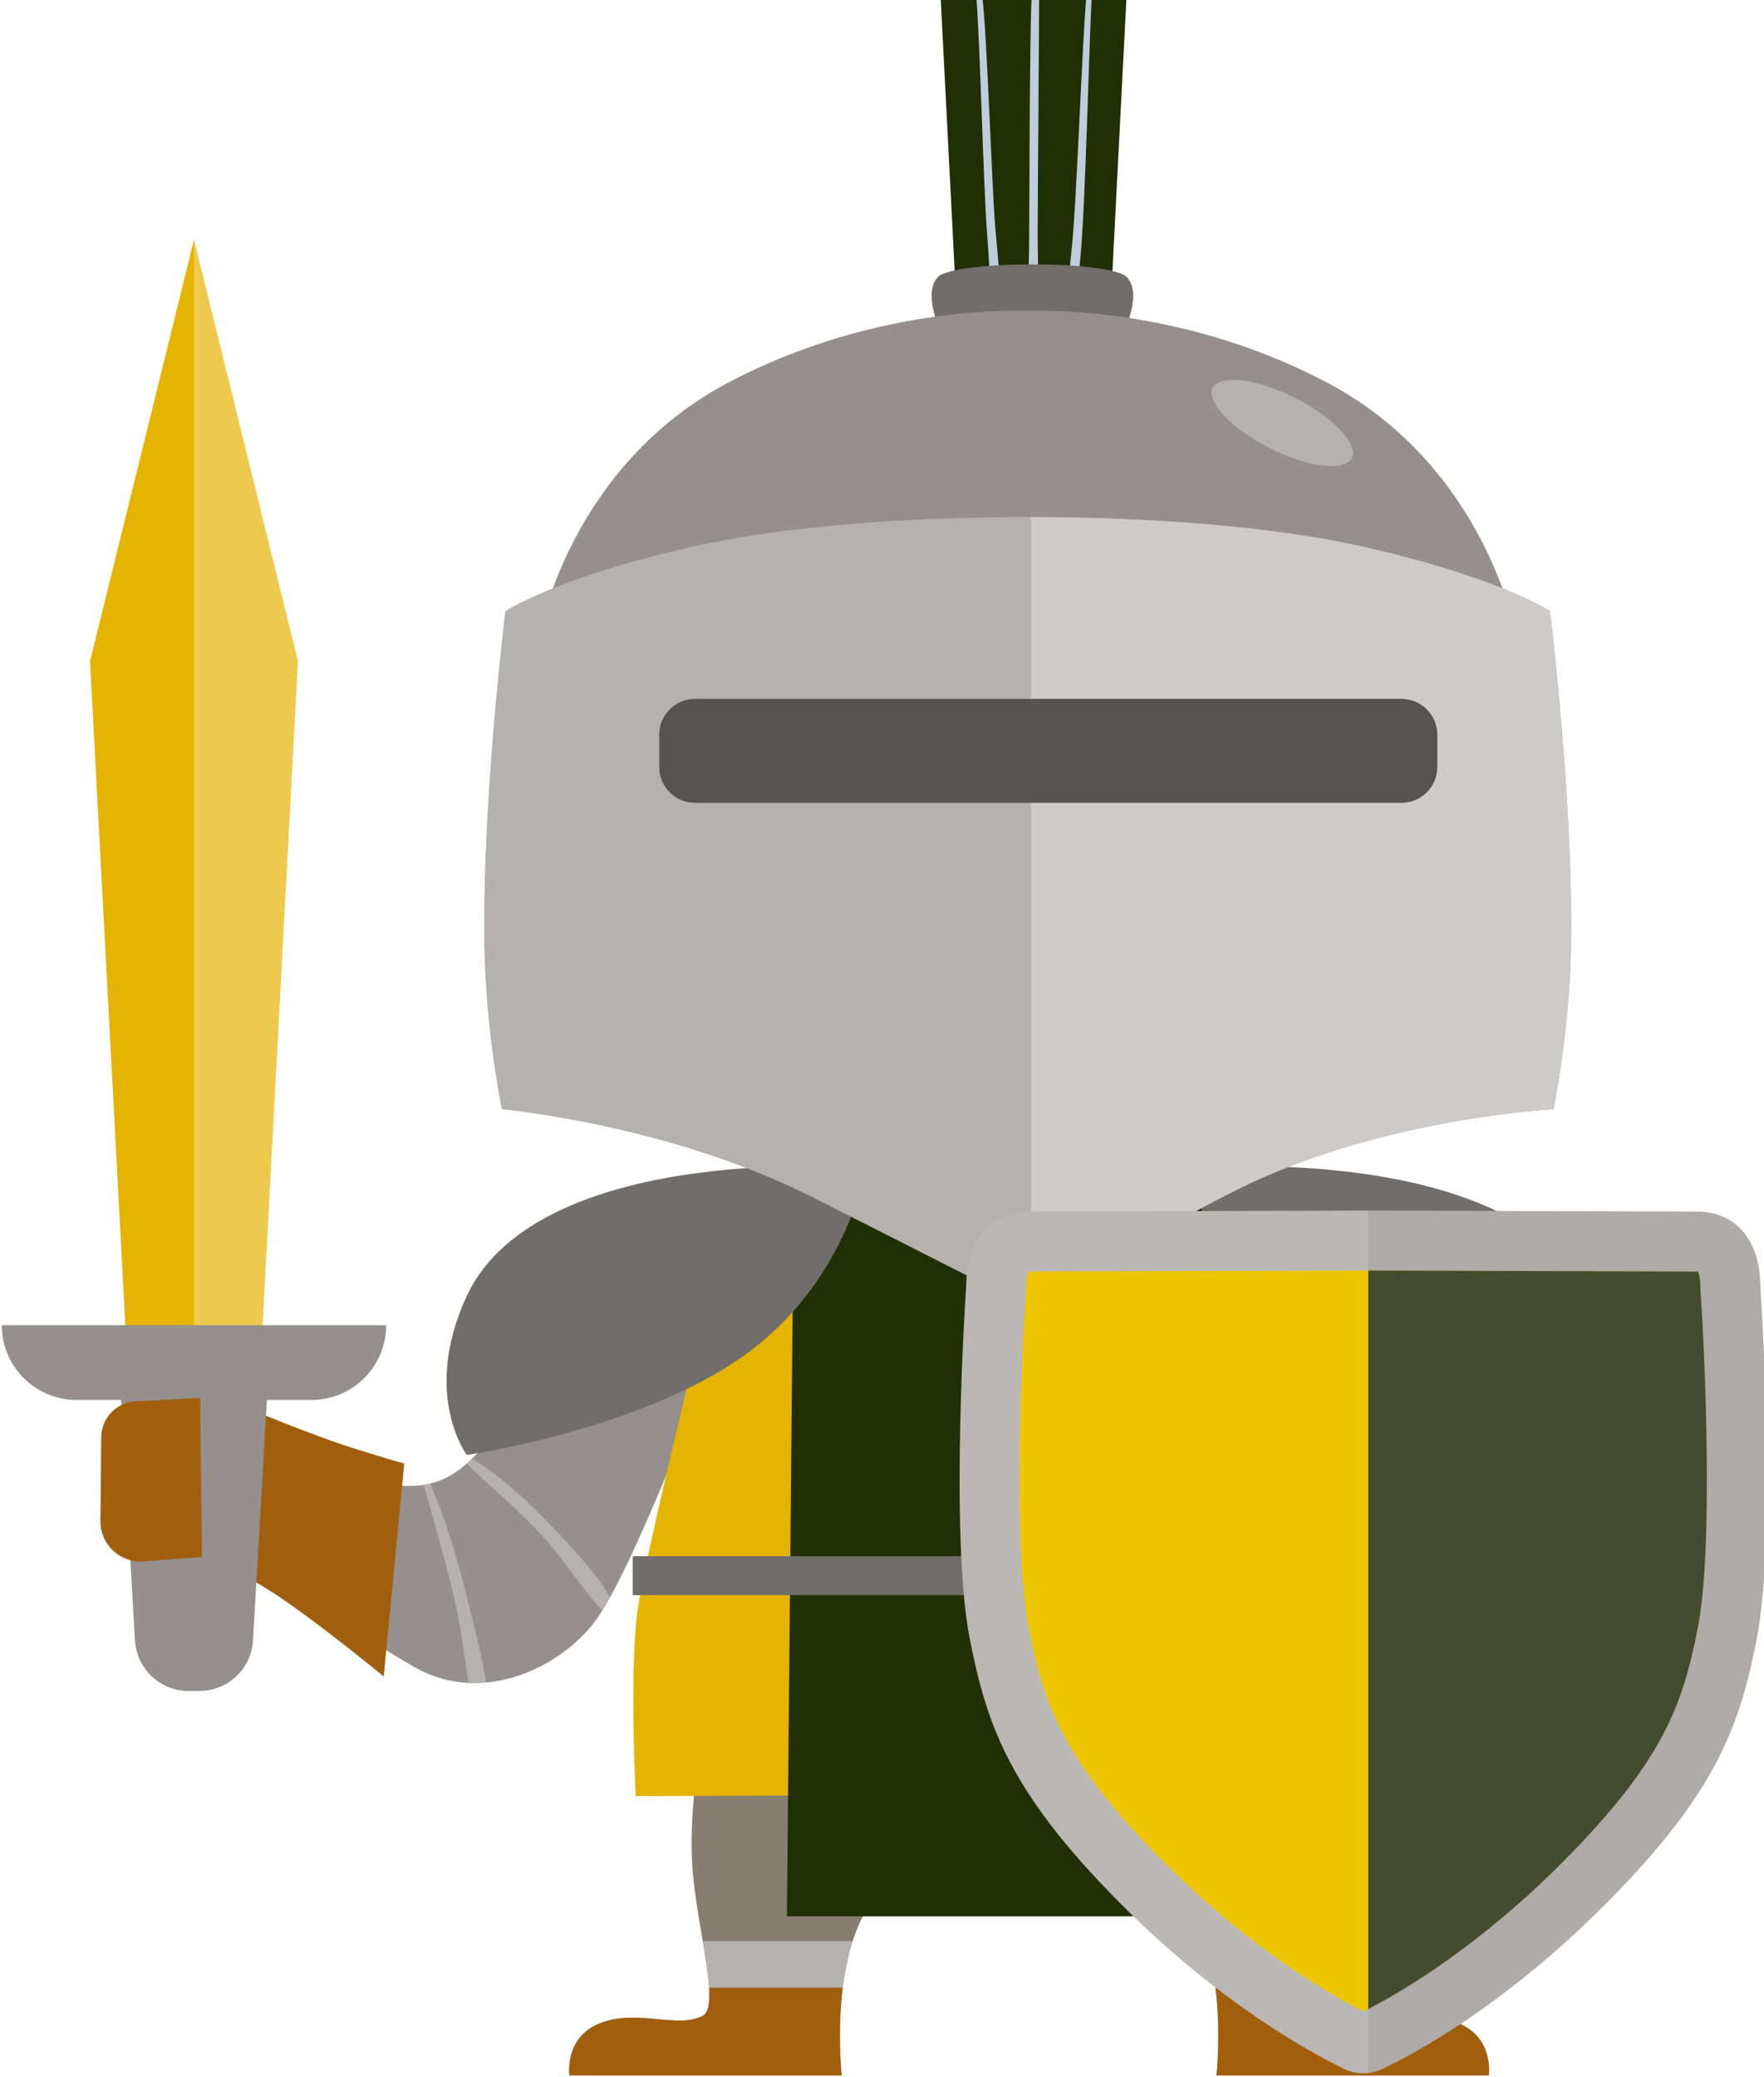 <?xml version="1.0" encoding="UTF-8" standalone="no"?>
<svg
   xmlns:dc="http://purl.org/dc/elements/1.1/"
   xmlns:cc="http://creativecommons.org/ns#"
   xmlns:rdf="http://www.w3.org/1999/02/22-rdf-syntax-ns#"
   xmlns:svg="http://www.w3.org/2000/svg"
   xmlns="http://www.w3.org/2000/svg"
   xmlns:sodipodi="http://sodipodi.sourceforge.net/DTD/sodipodi-0.dtd"
   xmlns:inkscape="http://www.inkscape.org/namespaces/inkscape"
   id="svg1804"
   version="1.1"
   viewBox="0 0 98.84 116.345"
   height="116.345mm"
   width="98.84mm"
   sodipodi:docname="uniform5-a.svg"
   inkscape:version="0.92.2 (5c3e80d, 2017-08-06)">
  <sodipodi:namedview
     pagecolor="#ffffff"
     bordercolor="#666666"
     borderopacity="1"
     objecttolerance="10"
     gridtolerance="10"
     guidetolerance="10"
     inkscape:pageopacity="0"
     inkscape:pageshadow="2"
     inkscape:window-width="1853"
     inkscape:window-height="1025"
     id="namedview96"
     showgrid="false"
     inkscape:zoom="1.5180006"
     inkscape:cx="162.63227"
     inkscape:cy="221.62389"
     inkscape:window-x="67"
     inkscape:window-y="27"
     inkscape:window-maximized="1"
     inkscape:current-layer="g1698" />
  <defs
     id="defs1798">
    <clipPath
       id="clipPath788"
       clipPathUnits="userSpaceOnUse">
      <path
         id="path786"
         d="m 660.094,484.376 h 63.27 V 347.511 h -63.27 z" />
    </clipPath>
  </defs>
  <g
     transform="translate(-68.508,-243.363)"
     id="layer1">
    <g
       id="g1698"
       transform="matrix(0.353,0,0,-0.353,-87.838,482.165)">
      <g
         id="g620"
         transform="translate(595.214,618.418)"
         style="fill:#212f05;fill-opacity:1">
        <path
           d="m 0,0 h 23.5 l 3,58.501 H -3 Z"
           style="fill:#212f05;fill-opacity:1;fill-rule:nonzero;stroke:none"
           id="path622" />
      </g>
      <g
         id="g624"
         transform="translate(613.022,637.037)"
         style="fill:#becddc;fill-opacity:1">
        <path
           d="M 0,0 C 0.819,7.956 1.61,31.915 2.315,39.882 H 3.168 C 2.729,31.587 2.177,7.3 1.413,-0.973 0.892,-6.608 0.664,-12.684 -0.009,-18.619 h -2.069 c 0.144,1.023 0.283,2.043 0.4,3.055 C -1.08,-10.38 -0.534,-5.19 0,0"
           style="fill:#becddc;fill-opacity:1;fill-rule:nonzero;stroke:none"
           id="path626" />
      </g>
      <g
         id="g628"
         transform="translate(606.264,638.624)"
         style="fill:#becddc;fill-opacity:1">
        <path
           d="M 0,0 C 0.053,7.417 0.061,30.87 0.383,38.295 H 1.581 C 1.566,31.186 1.374,8.07 1.353,0.967 1.333,-5.966 1.849,-13.162 1.674,-20.206 H -0.157 C -0.46,-13.48 -0.047,-6.581 0,0"
           style="fill:#becddc;fill-opacity:1;fill-rule:nonzero;stroke:none"
           id="path630" />
      </g>
      <g
         id="g632"
         transform="translate(597.885,676.919)"
         style="fill:#becddc;fill-opacity:1">
        <path
           d="m 0,0 h 0.96 c 0.777,-6.758 1.465,-29.525 2.025,-36.306 0.604,-7.311 1.5,-14.822 1.377,-22.195 H 3.358 C 2.389,-51.5 2.238,-44.319 1.689,-37.294 1.135,-30.195 0.57,-7.097 0,0"
           style="fill:#becddc;fill-opacity:1;fill-rule:nonzero;stroke:none"
           id="path634" />
      </g>
      <g
         id="g636"
         transform="translate(556.319,461.923)">
        <path
           d="m 0,0 c 0,0 -13.168,-35.794 -19.473,-43.398 -6.306,-7.604 -18.176,-12.24 -28.005,-6.677 -9.83,5.564 -10.386,7.419 -10.386,7.419 l 0.556,23.739 c 0,0 9.273,-5.378 16.692,0.185 7.418,5.564 4.822,9.644 4.822,9.644 z"
           style="fill:#95908d;fill-opacity:1;fill-rule:nonzero;stroke:none"
           id="path638" />
      </g>
      <g
         id="g640"
         transform="translate(516.992,444.229)">
        <path
           d="m 0,0 c 0.302,0.261 0.567,0.516 0.827,0.769 4.851,-2.884 9.274,-7.159 13.093,-11.181 2.998,-3.156 6.505,-6.831 8.828,-10.794 -0.431,-0.776 -0.847,-1.489 -1.249,-2.136 -3.424,3.769 -6.187,8.275 -9.65,12.039 C 8.128,-7.257 3.88,-3.839 0,0"
           style="fill:#b4b1af;fill-opacity:1;fill-rule:nonzero;stroke:none"
           id="path642" />
      </g>
      <g
         id="g644"
         transform="translate(510.157,440.855)">
        <path
           d="m 0,0 c 0.362,0.058 0.725,0.13 1.089,0.221 2.427,-5.986 4.353,-12.154 5.877,-18.441 1.001,-4.126 2.231,-8.64 2.946,-13.14 -0.927,-0.083 -1.86,-0.094 -2.794,-0.05 -0.68,4.246 -1.167,8.569 -2.102,12.653 C 3.568,-12.44 1.774,-6.227 0,0"
           style="fill:#b4b1af;fill-opacity:1;fill-rule:nonzero;stroke:none"
           id="path646" />
      </g>
      <g
         id="g648"
         transform="translate(538.307,355.469)">
        <path
           d="m 0,0 c 5.935,2.226 12.055,-0.989 16.135,1.113 2.949,1.519 -1.113,14.466 -1.669,24.11 -0.556,9.644 1.669,20.401 1.669,20.401 l 51.813,-1.415 51.812,1.415 c 0,0 2.226,-10.757 1.669,-20.401 -0.556,-9.644 -4.618,-22.591 -1.669,-24.11 4.08,-2.102 10.2,1.113 16.135,-1.113 5.935,-2.226 5.008,-8.346 5.008,-8.346 H 97.69 c 0,0 1.917,16.877 -4.08,26.521 -3.419,5.499 -14.962,6.806 -22.393,7.062 v -0.014 c 0,0 -1.128,0.06 -2.943,0.068 -0.112,0 -0.219,0 -0.326,0 -0.108,0 -0.215,0 -0.327,0 -1.815,-0.008 -2.943,-0.068 -2.943,-0.068 v 0.014 C 57.247,24.981 45.704,23.674 42.285,18.175 36.289,8.531 38.205,-8.346 38.205,-8.346 H -5.007 c 0,0 -0.928,6.12 5.007,8.346"
           style="fill:#877d70;fill-opacity:1;fill-rule:nonzero;stroke:none"
           id="path650" />
      </g>
      <g
         id="g652"
         transform="translate(658.055,368.451)">
        <path
           d="m 0,0 h -23.797 c 0.778,-2.402 1.272,-4.95 1.578,-7.418 H -1.008 C -0.883,-5.366 -0.471,-2.789 0,0"
           style="fill:#b4b1af;fill-opacity:1;fill-rule:nonzero;stroke:none"
           id="path654" />
      </g>
      <g
         id="g656"
         transform="translate(674.202,355.469)">
        <path
           d="m 0,0 c -5.935,2.226 -12.055,-0.989 -16.135,1.113 -0.938,0.483 -1.162,2.13 -1.02,4.451 h -21.21 c 0.907,-7.306 0.16,-13.91 0.16,-13.91 H 5.007 c 0,0 0.928,6.12 -5.007,8.346"
           style="fill:#a15f0e;fill-opacity:1;fill-rule:nonzero;stroke:none"
           id="path658" />
      </g>
      <g
         id="g660"
         transform="translate(554.453,368.451)">
        <path
           d="M 0,0 H 23.797 C 23.019,-2.402 22.525,-4.95 22.219,-7.418 H 1.008 C 0.883,-5.366 0.471,-2.789 0,0"
           style="fill:#b4b1af;fill-opacity:1;fill-rule:nonzero;stroke:none"
           id="path662" />
      </g>
      <g
         id="g664"
         transform="translate(538.307,355.469)">
        <path
           d="m 0,0 c 5.935,2.226 12.055,-0.989 16.135,1.113 0.938,0.483 1.162,2.13 1.02,4.451 h 21.21 c -0.907,-7.306 -0.16,-13.91 -0.16,-13.91 H -5.007 c 0,0 -0.928,6.12 5.007,8.346"
           style="fill:#a15f0e;fill-opacity:1;fill-rule:nonzero;stroke:none"
           id="path666" />
      </g>
      <g
         id="g668"
         transform="translate(656.592,490.361)">
        <path
           d="m 0,0 c 0,0 12.859,-61.326 11.353,-82.098 -0.59,-8.139 -0.742,-16.32 -0.742,-16.32 l -123.394,-0.495 c 0,0 -0.989,19.288 0.247,29.179 1.237,9.892 15.849,68.003 15.849,68.003 z"
           style="fill:#e5b400;fill-opacity:1;fill-rule:nonzero;stroke:none"
           id="path670" />
      </g>
      <g
         id="g672"
         transform="translate(642.591,490.361)"
         style="fill:#212f05;fill-opacity:1">
        <path
           d="m 0,0 0.61,-117.987 h -75.391 l 1.095,115.912 z"
           style="fill:#212f05;fill-opacity:1;fill-rule:nonzero;stroke:none"
           id="path674" />
      </g>
      <path
         d="m 543.336,423.347 h 125.867 v 6.182 H 543.336 Z"
         style="fill:#706d6b;fill-opacity:1;fill-rule:nonzero;stroke:none"
         id="path676" />
      <g
         id="g678"
         transform="translate(677.65,479.233)">
        <path
           d="m 0,0 c 0,0 11.87,-4.266 13.353,-9.273 1.484,-5.008 5.935,-34.125 6.491,-48.962 0.557,-14.837 -1.298,-29.859 -1.298,-29.859 0,0 3.895,-14.837 -0.556,-15.95 -4.451,-1.113 -18.268,-3.895 -20.123,-1.113 -1.854,2.782 1.206,14.652 0.093,24.296 -1.113,9.644 -3.709,28.19 -5.749,38.576 -2.04,10.386 -4.637,20.401 -4.637,20.401 z"
           style="fill:#95908d;fill-opacity:1;fill-rule:nonzero;stroke:none"
           id="path680" />
      </g>
      <g
         id="g682"
         transform="translate(669.483,438.836)">
        <path
           d="m 0,0 c 8.667,0.627 17.742,0.316 26.471,-0.176 0.061,-0.521 0.121,-1.041 0.18,-1.559 C 17.994,-2.225 8.997,-2.538 0.388,-1.944 0.385,-1.926 0.381,-1.906 0.378,-1.888 0.254,-1.256 0.127,-0.626 0,0"
           style="fill:#b4b1af;fill-opacity:1;fill-rule:nonzero;stroke:none"
           id="path684" />
      </g>
      <g
         id="g686"
         transform="translate(697.384,423.278)">
        <path
           d="m 0,0 c 0.031,-0.544 0.058,-1.073 0.081,-1.588 -8.283,-0.387 -16.861,-0.773 -25.029,0.026 -0.077,0.504 -0.153,1.006 -0.231,1.506 C -16.966,0.771 -8.335,0.389 0,0"
           style="fill:#b4b1af;fill-opacity:1;fill-rule:nonzero;stroke:none"
           id="path688" />
      </g>
      <g
         id="g690"
         transform="translate(696.685,395.899)">
        <path
           d="m 0,0 c -0.267,-2.963 -0.489,-4.76 -0.489,-4.76 0,0 3.895,-14.837 -0.556,-15.95 -4.451,-1.113 -18.268,-3.895 -20.123,-1.113 -1.811,2.717 1.055,14.097 0.153,23.611 C -14.01,2.537 -7.005,1.188 0,0"
           style="fill:#b4b1af;fill-opacity:1;fill-rule:nonzero;stroke:none"
           id="path692" />
      </g>
      <g
         id="g694"
         transform="translate(669.483,438.836)">
        <path
           d="m 0,0 c 8.667,0.627 17.742,0.316 26.471,-0.176 0.061,-0.521 0.121,-1.041 0.18,-1.559 C 17.994,-2.225 8.997,-2.538 0.388,-1.944 0.385,-1.926 0.381,-1.906 0.378,-1.888 0.254,-1.256 0.127,-0.626 0,0"
           style="fill:#b4b1af;fill-opacity:1;fill-rule:nonzero;stroke:none"
           id="path696" />
      </g>
      <g
         id="g698"
         transform="translate(697.384,423.278)">
        <path
           d="m 0,0 c 0.031,-0.544 0.058,-1.073 0.081,-1.588 -8.283,-0.387 -16.861,-0.773 -25.029,0.026 -0.077,0.504 -0.153,1.006 -0.231,1.506 C -16.966,0.771 -8.335,0.389 0,0"
           style="fill:#b4b1af;fill-opacity:1;fill-rule:nonzero;stroke:none"
           id="path700" />
      </g>
      <g
         id="g702"
         transform="translate(675.671,397.688)">
        <path
           d="m 0,0 c 7.005,0.748 14.01,-0.6 21.015,-1.788 -0.268,-2.963 -0.489,-4.761 -0.489,-4.761 0,0 0.371,-1.416 0.753,-3.404 C 13.875,-9.973 7.091,-10.169 -0.189,-11.649 0.117,-7.915 0.361,-3.811 0,0"
           style="fill:#95908d;fill-opacity:1;fill-rule:nonzero;stroke:none"
           id="path704" />
      </g>
      <g
         id="g706"
         transform="translate(699.681,410.18)">
        <path
           d="m 0,0 -2.782,-19.659 -22.07,-1.113 -2.225,22.627 z"
           style="fill:#b4b1af;fill-opacity:1;fill-rule:nonzero;stroke:none"
           id="path708" />
      </g>
      <g
         id="g710"
         transform="translate(631.629,491.597)">
        <path
           d="m 0,0 c 0,0 2.643,-17.436 18.175,-29.303 16.506,-12.611 45.253,-16.691 45.253,-16.691 0,0 7.233,9.644 0,25.222 C 55.736,-4.204 29.674,-1.484 22.255,-0.742 14.837,0 0,0 0,0"
           style="fill:#706d6b;fill-opacity:1;fill-rule:nonzero;stroke:none"
           id="path712" />
      </g>
      <g
         id="g714"
         transform="translate(673.879,480.24)">
        <path
           d="m 0,0 c -0.732,-1.448 1.923,-4.263 5.93,-6.288 4.007,-2.024 7.848,-2.491 8.58,-1.043 0.732,1.448 -1.923,4.263 -5.93,6.288 C 4.573,0.981 0.732,1.448 0,0"
           style="fill:#d5b793;fill-opacity:1;fill-rule:nonzero;stroke:none"
           id="path716" />
      </g>
      <g
         id="g718"
         transform="translate(580.429,491.597)">
        <path
           d="m 0,0 c 0,0 -2.643,-17.436 -18.175,-29.303 -16.506,-12.611 -45.253,-16.691 -45.253,-16.691 0,0 -7.233,9.644 0,25.222 7.692,16.568 33.754,19.288 41.173,20.03 C -14.837,0 0,0 0,0"
           style="fill:#706d6b;fill-opacity:1;fill-rule:nonzero;stroke:none"
           id="path720" />
      </g>
      <g
         id="g722"
         transform="translate(591.733,632.486)">
        <path
           d="M 0,0 C 2.458,2.72 27.498,2.751 30.067,0 32.553,-2.663 29.52,-8.717 29.52,-8.717 L 15.033,-8.553 0.546,-8.717 c 0,0 -2.975,6.03 -0.546,8.717"
           style="fill:#706d6b;fill-opacity:1;fill-rule:nonzero;stroke:none"
           id="path724" />
      </g>
      <g
         id="g726"
         transform="translate(558.421,615.733)">
        <path
           d="M 0,0 C 21.601,11.449 42.634,11.576 47.608,11.425 52.583,11.576 73.615,11.449 95.217,0 c 24.728,-13.106 29.674,-39.071 29.674,-39.071 0,0 -7.914,5.935 -27.449,9.892 -16.802,3.403 -42.183,3.147 -48.962,3.009 l -0.013,-0.042 c 0,0 -0.305,0.01 -0.859,0.023 -0.553,-0.013 -0.859,-0.023 -0.859,-0.023 l -0.013,0.042 c -6.778,0.138 -32.16,0.394 -48.962,-3.009 -19.535,-3.957 -27.448,-9.892 -27.448,-9.892 0,0 4.946,25.965 29.674,39.071"
           style="fill:#95908d;fill-opacity:1;fill-rule:nonzero;stroke:none"
           id="path728" />
      </g>
      <g
         id="g730"
         transform="translate(523.121,579.506)">
        <path
           d="m 0,0 c 0,0 8.194,5.462 30.416,10.386 27.347,6.06 77.637,6.06 104.984,0 C 157.621,5.462 165.816,0 165.816,0 c 0,0 3.709,-29.878 3.338,-53.061 -0.22,-13.742 -2.782,-25.99 -2.782,-25.99 0,0 -27.634,-1.372 -50.446,-12.871 -18.051,-9.099 -32.283,-18.817 -32.283,-18.817 0,0 -17.001,8.705 -35.052,17.804 -22.812,11.499 -49.147,13.884 -49.147,13.884 0,0 -2.562,12.248 -2.782,25.99 C -3.709,-29.878 0,0 0,0"
           style="fill:#b4b1af;fill-opacity:1;fill-rule:nonzero;stroke:none"
           id="path732" />
      </g>
      <g
         id="g734"
         transform="translate(635.425,614.937)">
        <path
           d="m 0,0 c -1.112,-2.201 2.923,-6.481 9.014,-9.558 6.091,-3.077 11.93,-3.787 13.042,-1.586 1.112,2.202 -2.923,6.481 -9.014,9.558 C 6.951,1.491 1.112,2.201 0,0"
           style="fill:#b4b1af;fill-opacity:1;fill-rule:nonzero;stroke:none"
           id="path736" />
      </g>
      <g
         id="g738"
         transform="translate(606.547,594.434)">
        <path
           d="m 0,0 c 19.236,-0.027 38.422,-1.539 51.974,-4.542 22.221,-4.924 30.415,-10.386 30.415,-10.386 0,0 3.71,-29.878 3.339,-53.061 -0.22,-13.742 -2.782,-25.99 -2.782,-25.99 0,0 -27.634,-1.372 -50.446,-12.871 -18.051,-9.099 -32.283,-18.817 -32.283,-18.817 0,0 -0.076,0.039 -0.217,0.111 z"
           style="fill:#cdcbc9;fill-opacity:1;fill-rule:nonzero;stroke:none"
           id="path740" />
      </g>
      <g
         id="g742"
         transform="translate(507.073,444.229)">
        <path
           d="m 0,0 -3.255,-33.781 c 0,0 -8.216,6.752 -14.822,11.415 -6.305,4.451 -10.2,5.935 -10.2,5.935 l 3.168,25.319 c 0,0 10.421,-4.368 16.743,-6.358 C -2.044,0.54 0,0 0,0"
           style="fill:#a15f0e;fill-opacity:1;fill-rule:nonzero;stroke:none"
           id="path744" />
      </g>
      <g
         id="g746"
         transform="translate(473.697,638.454)">
        <path
           d="m 0,0 -16.502,-66.897 5.869,-110.402 10.633,-0.494 11.128,50.445 z"
           style="fill:#e5b400;fill-opacity:1;fill-rule:nonzero;stroke:none"
           id="path748" />
      </g>
      <g
         id="g750"
         transform="translate(473.695,638.48)">
        <path
           d="M 0,0 16.502,-66.897 10.633,-177.299 0,-177.793 Z"
           style="fill:#edca4d;fill-opacity:1;fill-rule:nonzero;stroke:none"
           id="path752" />
      </g>
      <g
         id="g754"
         transform="translate(455.057,454.32)">
        <path
           d="m 0,0 h 37.278 c 6.555,0 11.869,5.314 11.869,11.87 v 0 H -11.87 v 0 C -11.87,5.314 -6.555,0 0,0"
           style="fill:#95908d;fill-opacity:1;fill-rule:nonzero;stroke:none"
           id="path756" />
      </g>
      <g
         id="g758"
         transform="translate(472.825,408.14)">
        <path
           d="m 0,0 h 1.742 c 4.509,0 8.235,3.516 8.496,8.018 L 12.74,51.187 H -10.999 L -8.496,8.018 C -8.235,3.516 -4.509,0 0,0"
           style="fill:#95908d;fill-opacity:1;fill-rule:nonzero;stroke:none"
           id="path760" />
      </g>
      <g
         id="g762"
         transform="translate(474.673,454.654)">
        <path
           d="m 0,0 0.293,-25.248 -9.267,-0.711 c -3.732,-0.286 -6.893,2.692 -6.855,6.457 l 0.134,13.277 c 0.031,3.025 2.405,5.514 5.408,5.667 z"
           style="fill:#a15f0e;fill-opacity:1;fill-rule:nonzero;stroke:none"
           id="path764" />
      </g>
      <g
         id="g766"
         transform="translate(553.214,549.085)">
        <path
           d="m 0,0 h 112.167 c 3.117,0 5.667,2.55 5.667,5.666 v 5.168 c 0,3.116 -2.55,5.666 -5.667,5.666 H 0 c -3.117,0 -5.666,-2.55 -5.666,-5.666 V 5.666 C -5.666,2.55 -3.117,0 0,0"
           style="fill:#575351;fill-opacity:1;fill-rule:nonzero;stroke:none"
           id="path768" />
      </g>
      <g
         id="g770"
         transform="translate(596.274,472.503)">
        <path
           d="m 0,0 c 0,6.566 3.481,11.713 10.047,11.713 l 52.363,0.161 v 0.004 l 0.61,-0.002 0.611,0.002 v -0.004 l 52.362,-0.161 c 6.566,0 10.047,-5.147 10.047,-11.713 0,0 2.703,-39.493 -0.569,-56.125 -2.779,-14.124 -6.529,-24.947 -25.694,-43.737 -11.918,-11.684 -24.479,-20.075 -33.699,-24.472 -2.368,-1.13 -4.616,-0.733 -6.116,0 -9.178,4.484 -21.78,12.788 -33.699,24.472 C 7.098,-81.072 3.349,-70.249 0.569,-56.125 -2.703,-39.493 0,0 0,0"
           style="fill:#bab7b5;fill-opacity:1;fill-rule:nonzero;stroke:none"
           id="path772" />
      </g>
      <g
         id="g774"
         transform="translate(659.309,357.273)">
        <path
           d="m 0,0 c 9.532,4.747 20.689,12.958 30.08,22.165 17.738,17.391 20.631,26.645 23.018,38.778 2.482,12.617 1.139,42.997 0.412,53.637 -0.015,0.217 -0.022,0.434 -0.022,0.65 0,1.151 -0.218,1.867 -0.369,2.19 -0.045,0.003 -0.098,0.005 -0.16,0.005 l -52.392,0.16 c -0.07,0 -0.14,0.001 -0.21,0.003 h -0.74 c -0.07,-0.002 -0.141,-0.002 -0.212,-0.003 l -52.363,-0.16 c -0.075,0 -0.138,-0.002 -0.19,-0.006 -0.15,-0.323 -0.368,-1.039 -0.368,-2.189 0,-0.216 -0.007,-0.433 -0.022,-0.649 -0.727,-10.641 -2.07,-41.021 0.412,-53.639 2.388,-12.132 5.28,-21.386 23.019,-38.777 C -17.35,9.657 -5.468,2.789 0,0"
           style="fill:#eec600;fill-opacity:1;fill-rule:nonzero;stroke:none"
           id="path776" />
      </g>
      <g
         id="g778"
         transform="translate(660.094,474.857)"
         style="fill:#212f05;fill-opacity:1">
        <path
           d="m 0,0 52.173,-0.16 c 0.062,0 0.116,-0.002 0.16,-0.005 0.151,-0.322 0.369,-1.039 0.369,-2.19 0,-0.216 0.007,-0.433 0.022,-0.649 0.727,-10.641 2.071,-41.021 -0.412,-53.638 C 49.925,-68.775 47.033,-78.029 29.294,-95.419 20.159,-104.376 9.356,-112.381 0,-117.18 Z"
           style="fill:#212f05;fill-opacity:1;fill-rule:nonzero;stroke:none"
           id="path780" />
      </g>
      <g
         id="g782">
        <g
           id="g784" />
        <g
           id="g796">
          <g
             clip-path="url(#clipPath788)"
             id="g794"
             style="opacity:0.3">
            <g
               transform="translate(660.094,484.376)"
               id="g792">
              <path
                 d="m 0,0 52.174,-0.16 c 6.566,0 10.047,-5.147 10.047,-11.713 0,0 2.703,-39.493 -0.57,-56.125 C 58.872,-82.123 55.122,-92.946 35.958,-111.735 24.039,-123.42 11.479,-131.81 2.258,-136.208 1.485,-136.576 0.726,-136.78 0,-136.865 Z"
                 style="fill:#95908d;fill-opacity:1;fill-rule:nonzero;stroke:none"
                 id="path790" />
            </g>
          </g>
        </g>
      </g>
    </g>
  </g>
</svg>
